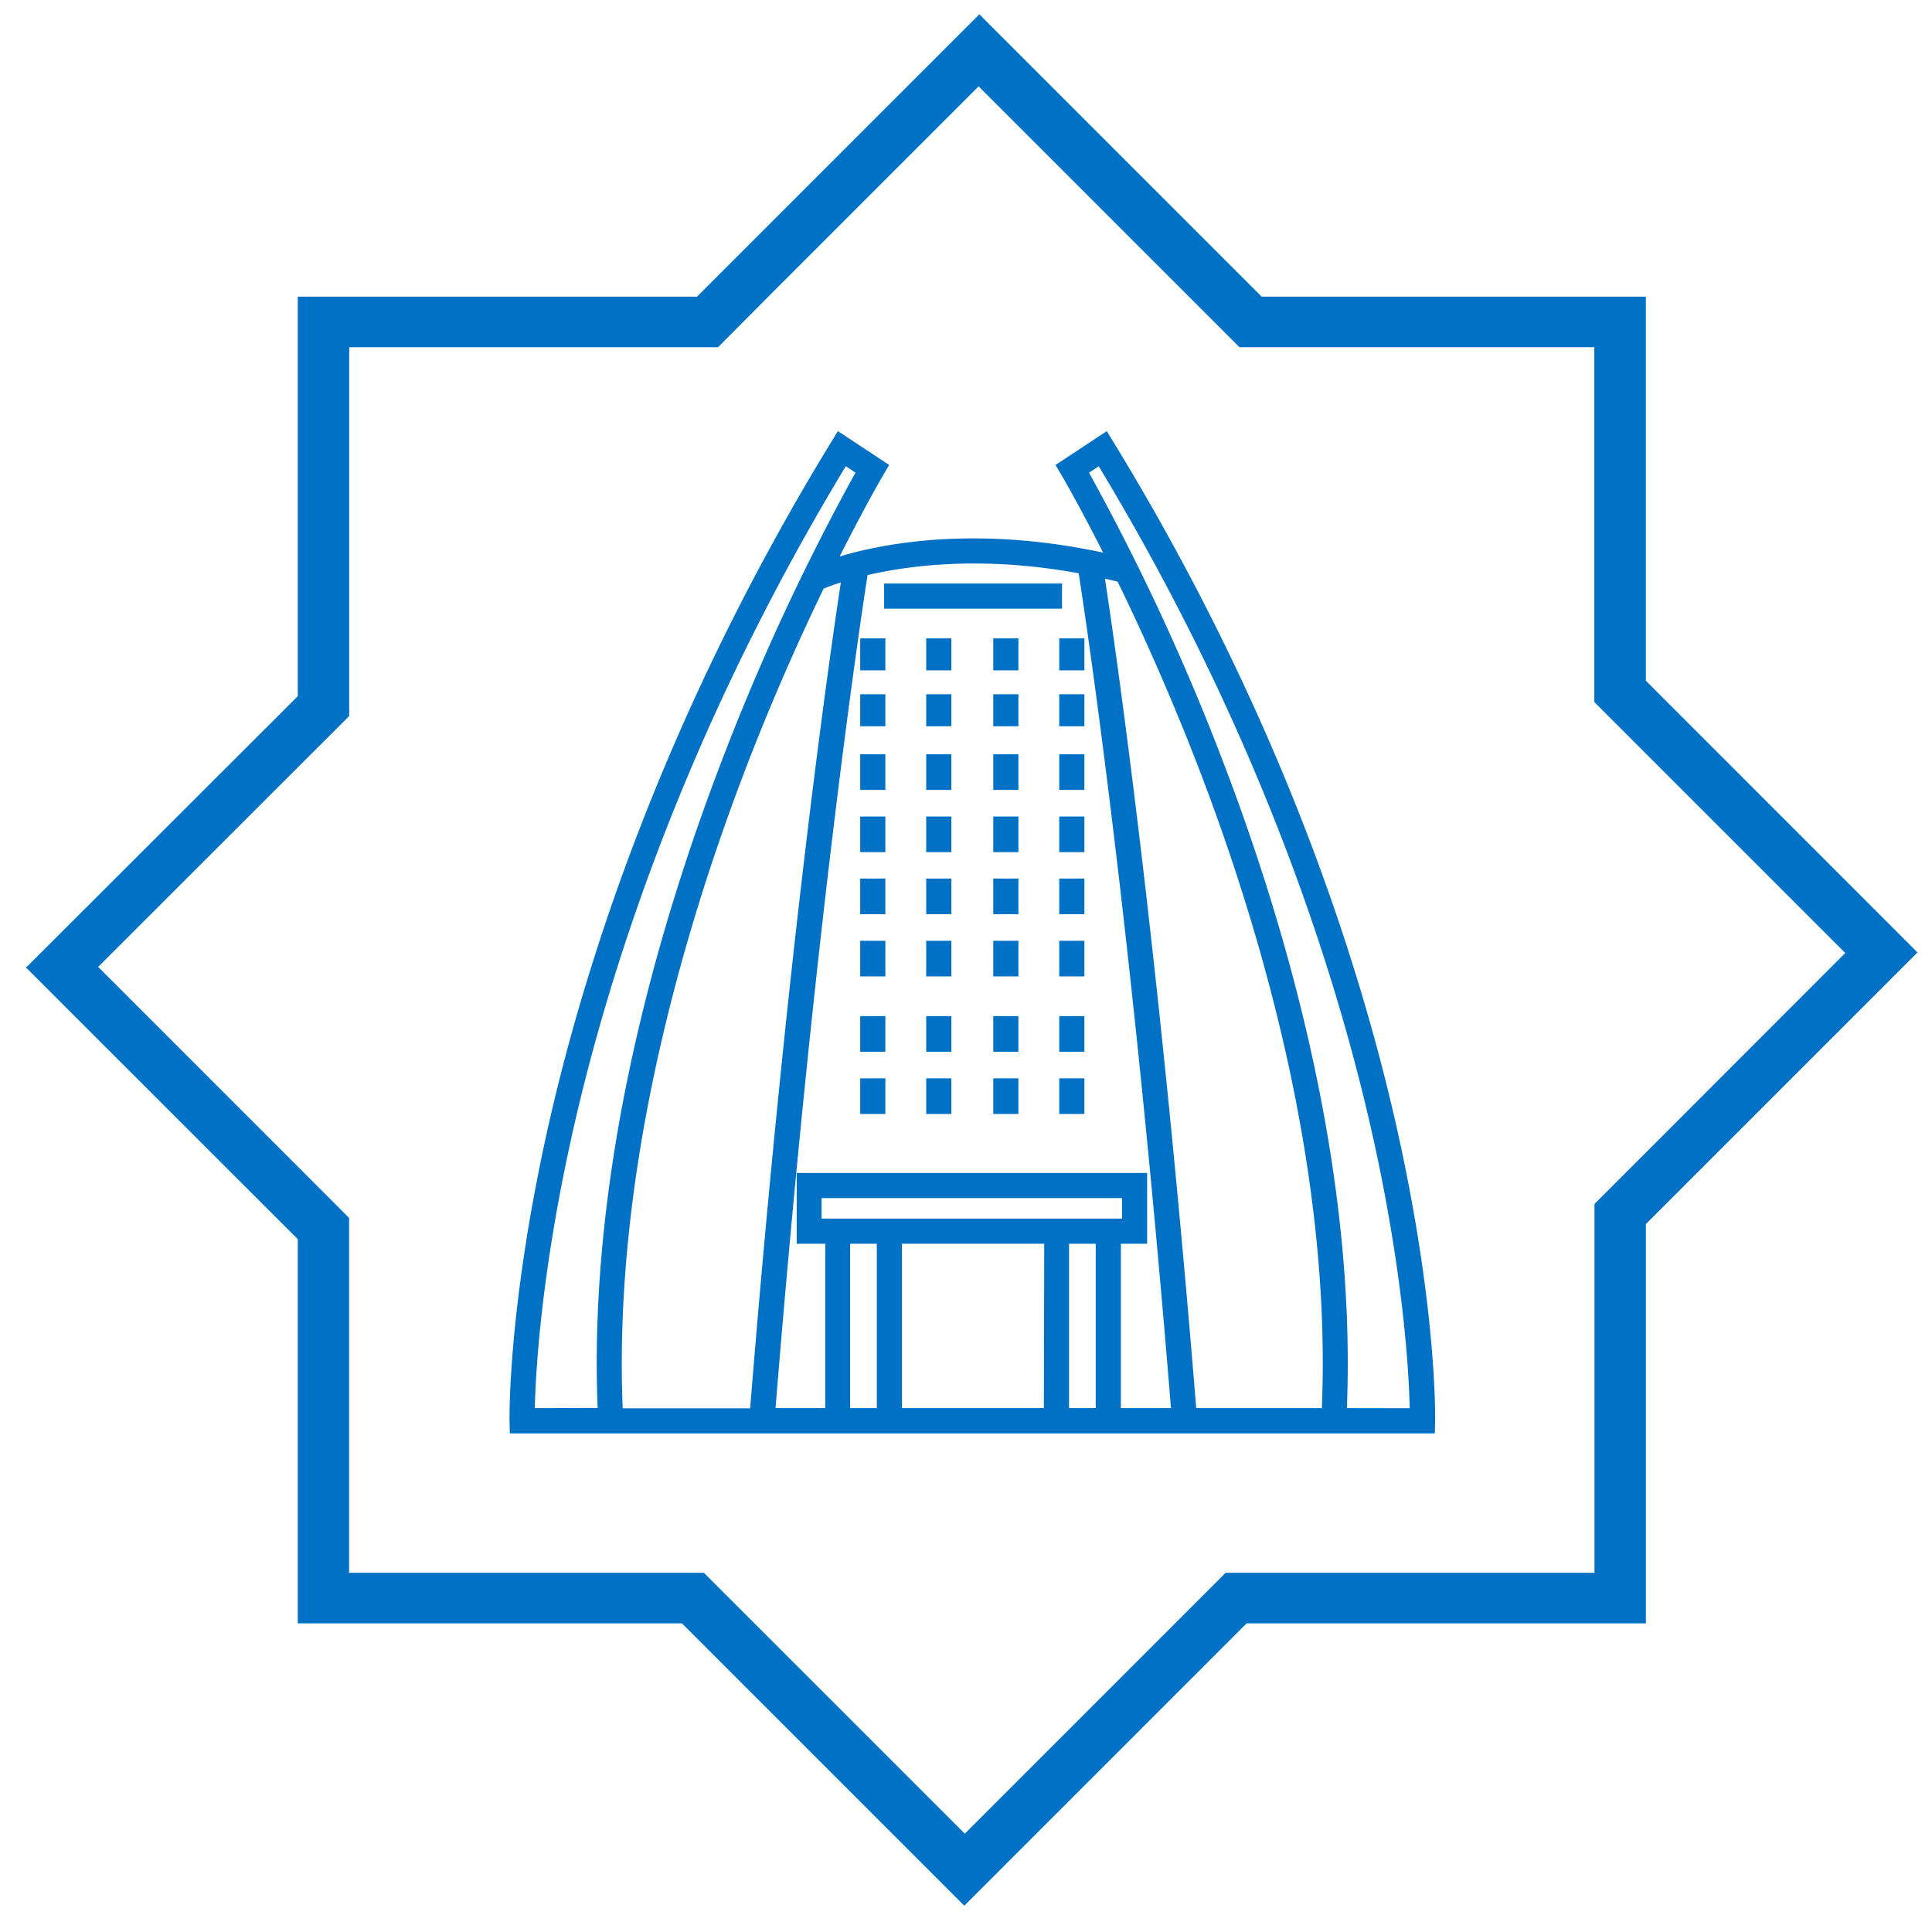 <svg id="Layer_1" data-name="Layer 1" xmlns="http://www.w3.org/2000/svg" viewBox="0 0 499.54 499.54"><defs><style>.cls-1{fill:#0071c5;}</style></defs><path class="cls-1" d="M425.55,176V76.7H326.22l-73-73-73,73H77V180L6.74,250.18,77,320.41v99.33h99.33l73,73,73-73H425.56V316.49l70.23-70.23ZM412.27,311.29v95.37H316.9l-13.07,13.08-54.37,54.37L182,406.67H90.26V314.91L77,301.63,25.38,250,77,198.43l13.29-13.28V89.78h95.37l13-13.08,54.37-54.37,67.44,67.44h91.76v91.76l13.28,13.28,51.6,51.6L425.56,298Z"/><path class="cls-1" d="M361.46,293c-9.24-41.75-29.5-106.65-73.54-178.66l-1.75-2.87-13.26,8.76,1.58,2.66c.09.15,4.37,7.43,10.74,20-32.62-7-56.5-2.49-68.13,1,6.63-13.17,11.14-20.81,11.23-21l1.58-2.66-13.26-8.76-1.76,2.87c-44,72-64.29,136.91-73.53,178.66-10,45.36-9.63,73.27-9.61,74.43l.06,3.19H371l.06-3.19C371.09,366.23,371.49,338.32,361.46,293ZM138.28,364.08c.2-8.57,1.48-33.9,9.48-70,9-40.66,28.63-103.55,70.93-173.54l2.51,1.66a585.47,585.47,0,0,0-34.9,75.36c-16,41.83-34.28,104.34-31.77,166.49Zm54-164c7.17-18.78,14.51-35.14,20.68-47.89.9-.37,2.4-.94,4.45-1.59-3,19.72-14,96.34-23.45,213.53H161C158.51,303,176.57,241.31,192.32,200Zm34.43,164h-6.9v-42.5h6.9Zm-14.28-49v-5.3h77.68v5.3Zm57.48,49h-36.7v-42.5H270Zm13.4,0h-6.9v-42.5h6.9Zm6.5,0v-42.5h6.8v-18.3H206v18.3h7.38v42.5H200.52c10-123.55,21.68-201.74,23.79-215.39,11.41-2.64,30.27-4.92,54.6-.46,1.91,12.27,13.73,90.82,23.86,215.85Zm51.93,0H309.29C299.65,245,288.46,167.75,285.7,149.62c1.08.24,2.17.5,3.28.78,6.33,13,14,30,21.51,49.63C326.24,241.31,344.31,303,341.78,364.08Zm6.51,0c2.5-62.15-15.8-124.66-31.77-166.49a585.47,585.47,0,0,0-34.9-75.36l2.51-1.66c42.29,70,61.91,132.88,70.93,173.54,8,36.07,9.28,61.4,9.48,70Z"/><rect class="cls-1" x="228.6" y="150.88" width="46" height="6.5"/><rect class="cls-1" x="222.42" y="165.06" width="6.5" height="8.27"/><rect class="cls-1" x="222.42" y="179.51" width="6.5" height="8.27"/><rect class="cls-1" x="222.42" y="195.03" width="6.5" height="9.21"/><rect class="cls-1" x="222.42" y="211.12" width="6.5" height="9.21"/><rect class="cls-1" x="222.42" y="227.16" width="6.5" height="9.21"/><rect class="cls-1" x="222.42" y="243.25" width="6.5" height="9.21"/><rect class="cls-1" x="222.42" y="262.73" width="6.5" height="9.21"/><rect class="cls-1" x="222.42" y="278.82" width="6.5" height="9.21"/><rect class="cls-1" x="239.48" y="165.06" width="6.5" height="8.27"/><rect class="cls-1" x="239.48" y="179.51" width="6.5" height="8.27"/><rect class="cls-1" x="239.48" y="195.03" width="6.5" height="9.21"/><rect class="cls-1" x="239.48" y="211.12" width="6.5" height="9.21"/><rect class="cls-1" x="239.48" y="227.16" width="6.5" height="9.21"/><rect class="cls-1" x="239.48" y="243.25" width="6.5" height="9.21"/><rect class="cls-1" x="239.48" y="262.73" width="6.5" height="9.21"/><rect class="cls-1" x="239.48" y="278.82" width="6.5" height="9.21"/><rect class="cls-1" x="256.82" y="165.06" width="6.5" height="8.27"/><rect class="cls-1" x="256.82" y="179.51" width="6.5" height="8.27"/><rect class="cls-1" x="256.82" y="195.03" width="6.5" height="9.21"/><rect class="cls-1" x="256.82" y="211.12" width="6.5" height="9.21"/><rect class="cls-1" x="256.82" y="227.16" width="6.5" height="9.21"/><rect class="cls-1" x="256.82" y="243.25" width="6.5" height="9.21"/><rect class="cls-1" x="256.82" y="262.73" width="6.5" height="9.21"/><rect class="cls-1" x="256.82" y="278.82" width="6.5" height="9.21"/><rect class="cls-1" x="273.88" y="165.06" width="6.5" height="8.27"/><rect class="cls-1" x="273.88" y="179.51" width="6.5" height="8.27"/><rect class="cls-1" x="273.88" y="195.03" width="6.5" height="9.21"/><rect class="cls-1" x="273.88" y="211.12" width="6.5" height="9.21"/><rect class="cls-1" x="273.88" y="227.16" width="6.5" height="9.21"/><rect class="cls-1" x="273.88" y="243.25" width="6.5" height="9.21"/><rect class="cls-1" x="273.88" y="262.73" width="6.5" height="9.21"/><rect class="cls-1" x="273.88" y="278.82" width="6.5" height="9.21"/></svg>